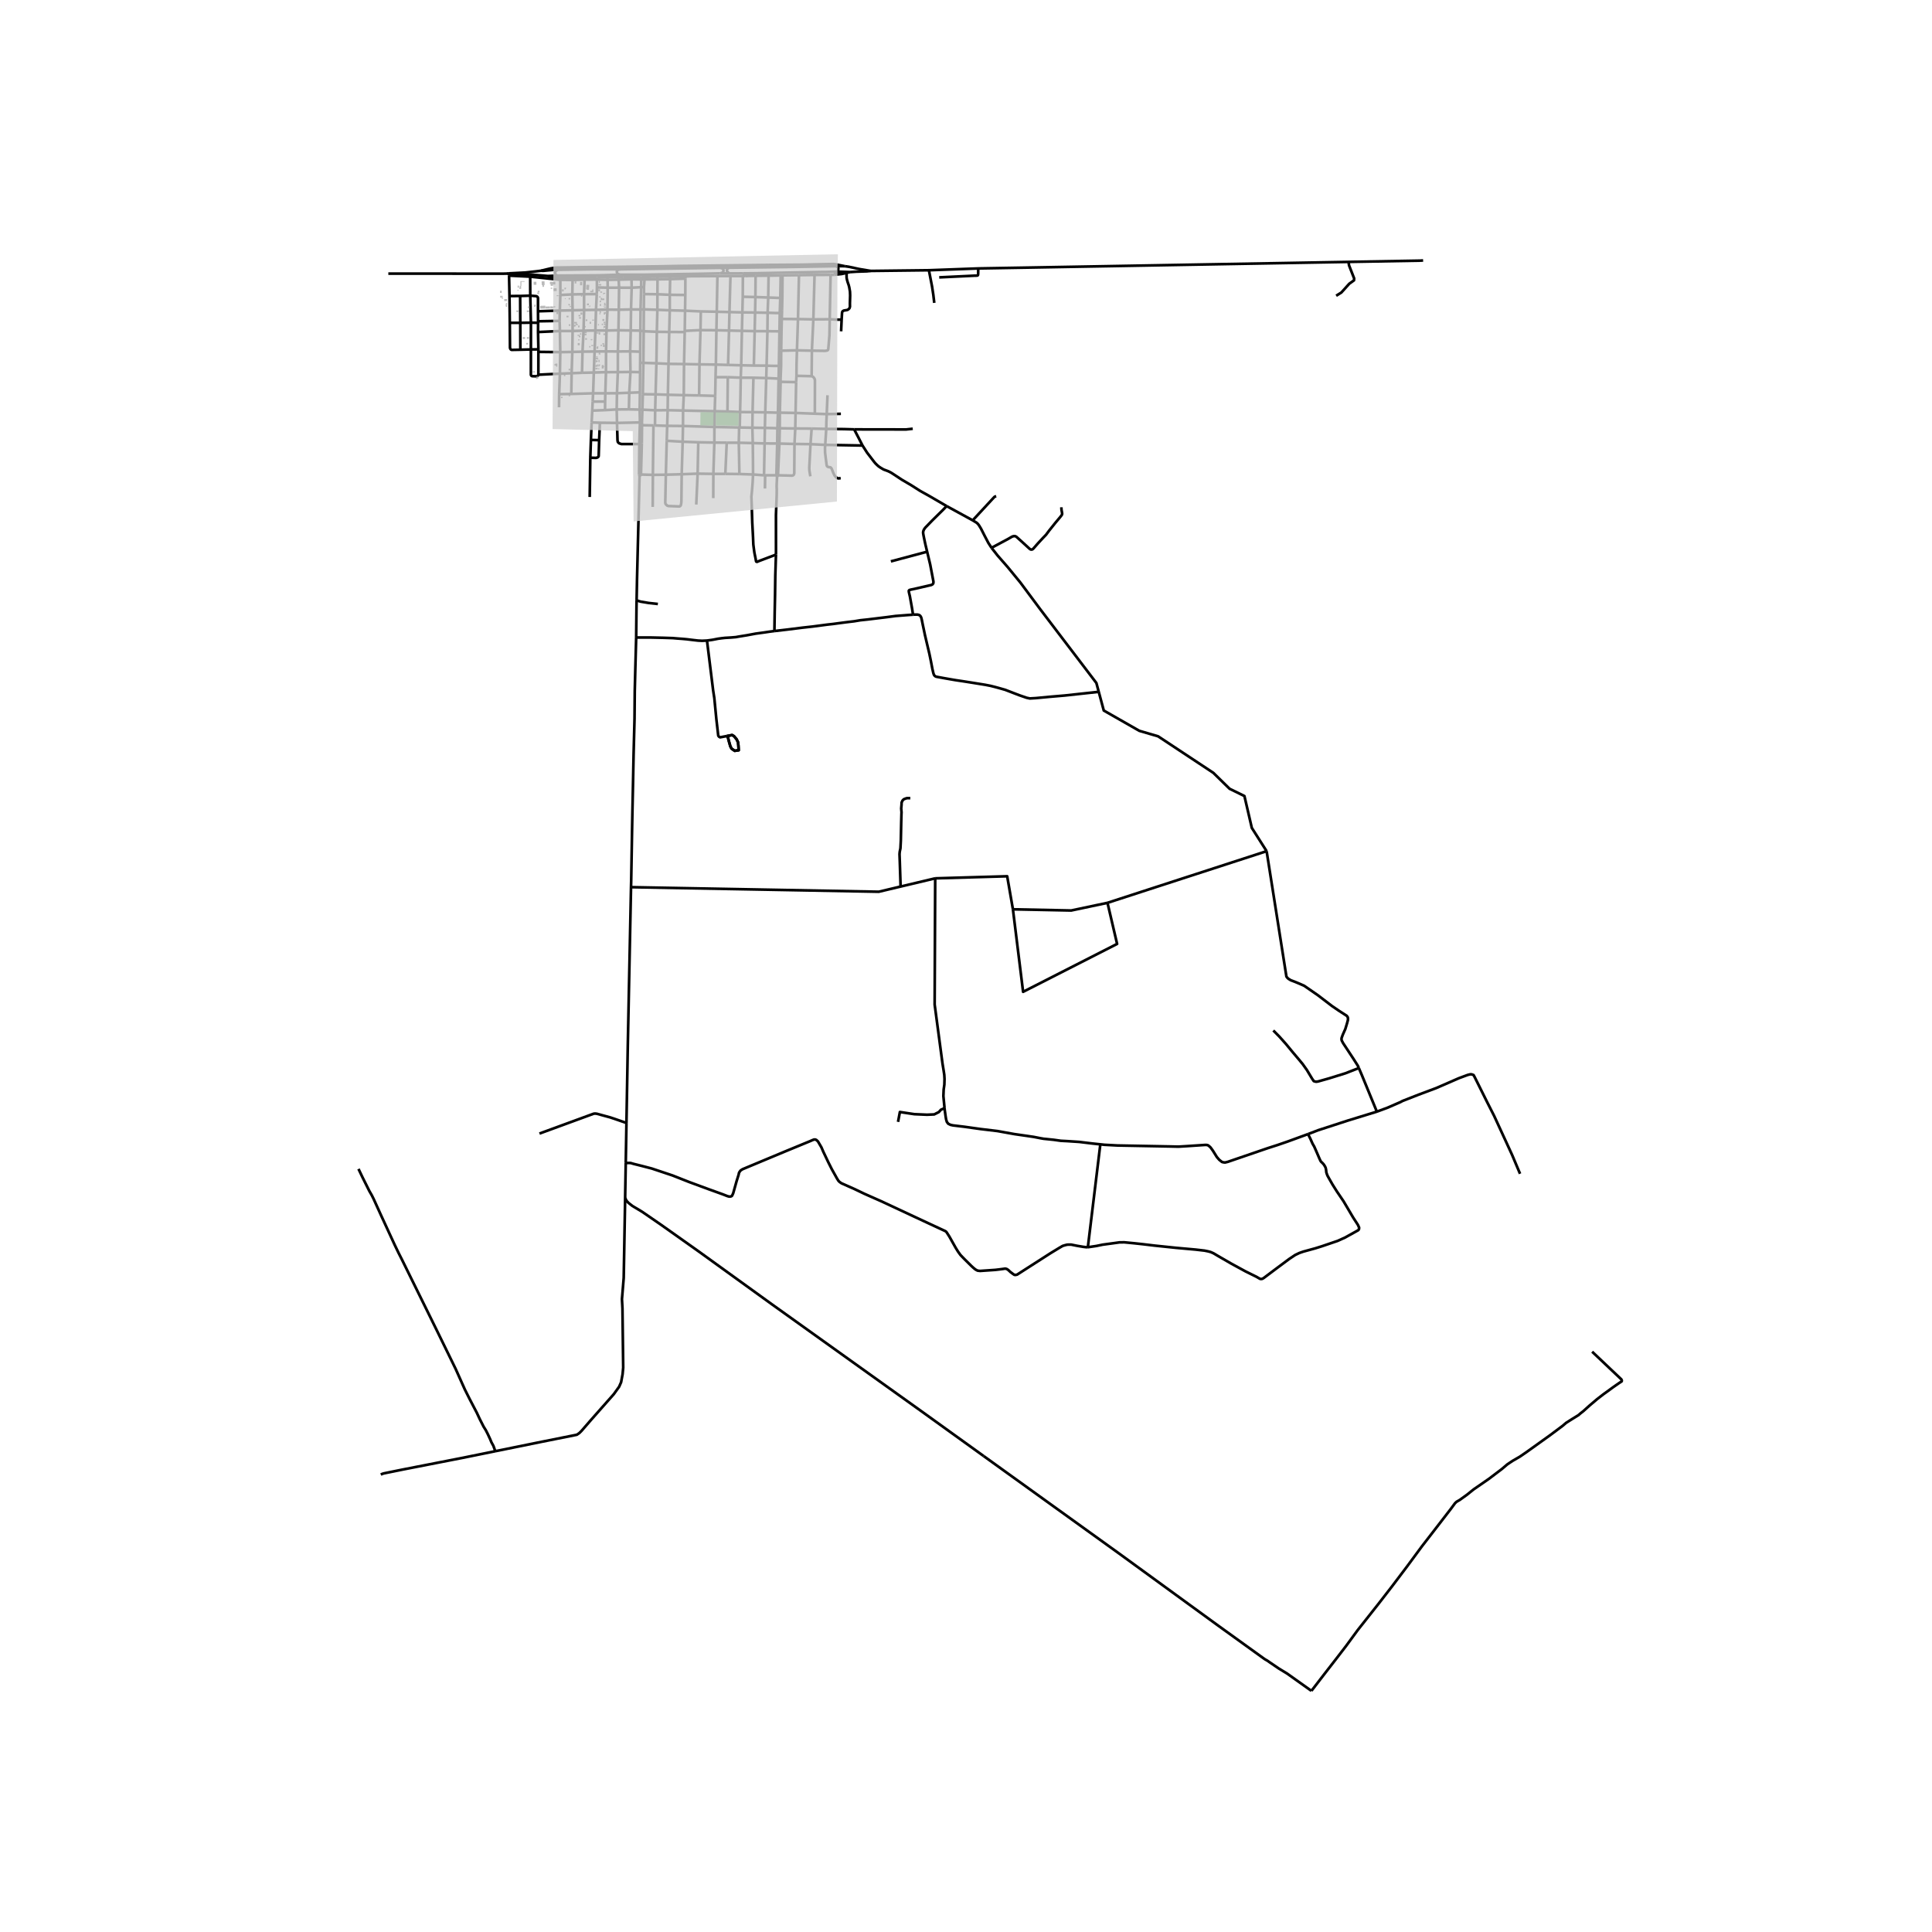 <svg xmlns="http://www.w3.org/2000/svg" width="960" height="960" viewBox="0 0 720 720"><defs><style>*{stroke-linejoin:round;stroke-linecap:butt}</style></defs><g id="figure_1"><path id="patch_1" d="M0 720h720V0H0z" style="fill:#fff"/><g id="axes_1"><path id="patch_2" d="M124.184 640.8h489.632V86.4H124.184z" style="fill:#fff"/><g id="LineCollection_1"><path d="m303.557 102.458-.44 16.562M303.557 102.458l5.977-.027M303.557 102.458l-5.806.078M244.626 135.385l4.51.216M244.626 135.385l-4.862-.152M244.626 135.385l-.31 11.578M244.626 135.385l.155-11.73M285.18 153.671l4.74.127M285.18 153.671l-4.72-.072M285.18 153.671l.375-12.786M285.18 153.671l-.13 5.792M280.54 165.125l-5.21-.126M280.54 165.125l4.403.13M280.382 159.393l.057 2.062.1 3.67M280.642 176.824l-.037-5.66-.066-6.04M266.221 164.938l-.371 11.667M266.221 164.938l.018-5.825M266.221 164.938l-5.995-.115M266.221 164.938l4.608.037M280.642 176.824l4.092.304M280.642 176.824l-5.094-.166M289.182 206.69l-6.534 2.469-.392.198-.237.03-.199-.093-.09-.245-.095-.62-.237-1.198-.25-1.224-.207-1.502-.198-1.578-.112-2.75-.285-5.402-.12-3.843-.155-4.612-.052-1.215.19-1.84.276-3.408.157-3.033M265.85 176.605l-.036 9.03M265.85 176.605l4.457-.011M265.85 176.605l-5.86-.09M245.005 109.663l-5.017-.067M245.005 109.663l4.604.196M245.005 109.663l-.018 5.79M245.005 109.663l.034-5.57M271.1 153.354l4.705.198M271.1 153.354l-4.753-.102M271.1 153.354l.129-12.796M249.136 135.601l5.783.07M249.136 135.601l-.236 11.52M249.136 135.601l.259-11.89M248.9 147.12l-.08 5.74M248.9 147.12l5.922.142M248.9 147.12l-4.585-.157M280.934 136.236l4.75.037M280.934 136.236l-4.715-.107M280.934 136.236l.31-12.828M255.394 109.94l-.096 5.849M255.394 109.94l-5.785-.081M255.417 103.84l-.007 1.958-.016 4.142M232.975 446.273l.224-12.878M366.555 542.607l-23.669-17.033-55.05-39.375-27.47-19.835-13.87-9.826-7.146-4.918-3.672-2.199-1.44-1.13-.637-.675-.354-.566-.272-.777M184.588 540.82l17.662-3.586 12.731-2.548.905-.616.759-.742 3.586-4.134 8.517-9.635 1.982-2.767.741-1.688.552-3.004.224-2.43-.276-22.054-.19-3.476.139-1.62.517-6.277.538-29.97M239.764 135.233l-1.2-.008M239.764 135.233l.041-4.236.08-7.545M239.574 146.912l.121-8.219.069-3.46M237.084 237.585l-.32 11.753-.207 8.168-.086 10.26-.345 13.215-.224 11.121-.224 10.683-.125 6.661-.203 11.725-.13 7.172-.06 2.278M233.46 418.5l.511-29.364 1.19-58.515M335.613 330.397l-8.122 1.93-92.33-1.706M275.805 153.552l4.656.047M275.805 153.552l-.137 5.763M276.057 140.745l-.119 7.064-.133 5.743M275.668 159.315l-.223-.005M275.668 159.315l4.714.078M249.602 115.645l-4.615-.192M249.602 115.645l5.696.144M249.602 115.645l-.207 8.066M249.602 115.645l.007-5.786M472.03 317.206l-59.305 19.252M409.471 257.82l1.875 6.973 13.24 7.56 7.006 2.052 20.578 13.609 6.068 5.94 5.517 2.7 2.758 11.88 5.517 8.672M506.398 398.027l-.356-.833-1.707-2.683-3.807-5.772-.507-.974-.086-.413.017-.38.07-.287.413-1.122.926-2.08.647-2.134.328-1.233.017-.632-.104-.43-.35-.49-2.84-1.831-2.697-1.84-5.233-3.999-5.103-3.527-1.586-.7-1.75-.734-1.654-.629-.897-.544-.362-.338-.368-.482-7.379-46.734M254.411 164.612l.12-5.86M254.411 164.612l-.365 12.124M254.411 164.612l-5.941-.343M254.411 164.612l5.815.21M244.315 146.963l-.155 5.94M244.315 146.963l-4.74-.051M266.347 153.252l-.108 5.861M266.347 153.252l.183-5.713M266.347 153.252l-11.78-.258M302.051 165.523l-5.973-.074M302.051 165.523l5.483.264M302.051 165.523l.426-5.798M301.992 177.516l-.348-2.131-.04-.617.001-.676.446-8.569M254.822 147.262l.097-11.59M254.822 147.262l-.256 5.732M254.822 147.262l5.72.11M348.524 327.33l-12.91 3.067M377.487 338.874l-2.139-12.316-26.824.773" clip-path="url(#p92b21c4bb8)" style="fill:none;stroke:#000"/><path d="m352.005 412.972-.432-4.497.1-2.388.262-1.89.06-2.1-.086-1.503-.233-1.57-.43-2.64-2.929-22.031.207-47.022M377.487 338.874l21.722.442 13.516-2.858" clip-path="url(#p92b21c4bb8)" style="fill:none;stroke:#000"/><path d="m377.487 338.874 3.793 30.754 35.03-17.86-3.585-15.31M280.46 153.599l.32-12.833M280.46 153.599l-.078 5.794M281.245 123.408l.153-6.939M281.245 123.408l-4.758-.11M281.245 123.408l4.751.024M226.386 103.342l.051.954M226.386 103.342l4.19-.008M226.386 103.342l-3.922.035M276.22 136.13l-4.89-.128M276.22 136.13l-.163 4.615M276.22 136.13l.267-12.832M266.24 159.113l-11.708-.362M266.24 159.113l9.205.197M286.072 116.555l-4.674-.086M286.072 116.555l.22-5.679M286.072 116.555l-.076 6.877M290.595 116.667h-1.18l-3.343-.112M285.684 136.273l.312-12.84M285.684 136.273l-.13 4.612M290.266 136.355l-1.698.012-2.884-.094M276.487 123.298l.17-6.88M276.487 123.298l-4.803-.113M506.398 398.027l1.118 2.614 5.597 13.638M487.48 422.639l3.77-1.445 10.93-3.556 10.933-3.359M566.476 437.432l-2.93-6.96-2.38-5.181-4.353-9.45-2.594-5.105-4.63-9.298-.43-.801-.69-.253-.517-.026-.948.228-.647.237-2.732 1.012-8.318 3.628-6.707 2.514-5.921 2.32-.363.194-.405.22-4.853 2.11-3.945 1.458M244.987 115.453l-5.05-.153M244.987 115.453l-.206 8.202M369.511 204.159l2.275 2.886 3.76 4.295 4.748 5.797 7.33 9.852 20.964 27.543.883 3.288M340.256 229.076l.464-.032 1.143-.009.46.089.363.152.301.278.212.325.168.43.18.786.354 1.767.332 1.557.457 2.19.595 2.544 1.047 4.413.586 2.818.56 2.929.333 1.443.124.404.142.367.199.262.306.257.306.136.293.058 2.547.469 2.086.367 2.254.388 2.944.44 3.62.572 4.543.735 1.905.37 1.603.398 1.517.413 2.388.675 5.267 2.026 2.741.944 1.19.254 2.31-.135 4.896-.464 5.732-.49 12.747-1.382M285.05 159.463l-4.668-.07M285.05 159.463l4.666.122M285.05 159.463l-.107 5.792M208.8 131.233l-.137 8.033M208.8 131.233l-8.158-.1M208.8 131.233l4.484-.079M208.663 123.368l.102 5.828.036 2.037M230.472 123.081l-.207 7.905M230.472 123.081l.137-7.663M230.472 123.081l-4.448.101M230.472 123.081l4.586.074M208.335 151.773l.052-4.878M239.393 152.667l4.767.237M239.393 152.667l-1.008-.033M239.393 152.667l.181-5.755M239.264 158.465l-.026-1.09.155-4.708M230.265 130.986l-.014 7.695M230.265 130.986l-4.408-.034M230.265 130.986l4.58-.041M248.64 158.7l-4.55-.143M248.64 158.7l5.892.051M248.64 158.7l-.17 5.57M248.64 158.7l.18-5.84M290.62 153.785l5.863.113M290.62 153.785l-.7.013M290.62 153.785l.29-11.49M290.62 153.785l-.033 5.82M296.374 159.686l.11-5.788M296.374 159.686l-.296 5.763M296.374 159.686l-5.787-.081M296.374 159.686l6.103.039M221.886 123.165l-4.413.068M221.886 123.165l4.138.017M221.886 123.165l-.293 7.82M221.886 123.165l.224-7.696M237.084 237.585l5.49-.002 4.551.102 3.63.118 1.607.139 1.918.14 1.655.147 2.069.253 2.116.245 1.56.076 1.793-.085M288.6 235.17l-1.823.236-1.9.283-3.242.443-3.383.628-3.017.486-1.004.185-1.794.152-2.3.136-1.178.13-1.331.181-2.1.405-2.055.283M270.893 274.3l-2.535.478-.388-.219-.297-.378-.713-6.223-.753-7.793-.436-2.83-2.298-18.617M321.437 166.034l-13.903-.247M352.776 188.6l-6.496-3.778-3.361-1.873-3.301-2.1-3.57-2.098-3.442-2.27-.725-.44-.78-.396-1.84-.693-1.23-.732-.633-.44-.551-.497-.595-.587-.522-.62-2.586-3.376-1.707-2.666M318.326 160.017l1.49 2.852.426.83 1.195 2.335M307.923 159.845l6.616.068 3.787.104" clip-path="url(#p92b21c4bb8)" style="fill:none;stroke:#000"/><path d="m340.152 159.778-2.483.27-19.343-.03M276.802 110.591l4.714.108M276.802 110.591l-.145 5.828M276.802 110.591l.05-7.706M307.534 165.787l-.087 1.268.035 1.637.164 1.392.215 1.68.164 1.283.078.455.146.293.302.21.295.077.436.04.14.036.16.082.197.18.151.26.668 1.67.435.886.518.607.447.321.522.127.786-.102M308.094 154.327l5.283-.11M308.094 154.327l-4.425-.153M308.094 154.327l.294-7.03M307.923 159.845l.042-2.655.13-2.863M239.264 158.465l4.258.081M239.264 158.465l-.81.016M239.264 158.465l-.072 6.666M230.61 115.418l.103-8.219M230.61 115.418l-4.224-.033M230.61 115.418l4.55-.1M290.458 165.31l-.817-.03M290.458 165.31l5.62.139M290.458 165.31l.129-5.705M290.458 165.31l-.524 11.82M284.943 165.255l4.698.025M284.943 165.255l-.209 11.873M208.628 115.74l.19-5.807M208.628 115.74l-.068 3.847M208.628 115.74l-8.13.27M208.628 115.74l4.759-.102M222.11 115.47l-4.43.067M222.11 115.47l4.276-.085M222.11 115.47l.293-5.874M237.247 223.748l-.043 2.3-.12 11.537M230.713 107.199l-.147-2.979M230.713 107.199l-4.246.02M235.402 107.225l-.972-.005-3.717-.021M307.923 159.845l-5.446-.12M307.923 159.845l-.389 5.942M255.298 115.789l-.114 7.519M255.298 115.789l5.875.267M254.046 176.736l5.944-.222M254.046 176.736l-5.903.17M248.143 176.906l-.216 10.435.12.498.552.557.483.186 4.146.16.32-.19.184-.283.125-.615.078-.793.111-10.125M248.82 152.86l5.746.134M248.82 152.86l-4.66.044M296.483 153.898l.216-11.486M296.483 153.898l7.186.276M221.3 138.833l4.525-.136M221.3 138.833l-.269 7.746M221.3 138.833l-4.407.096M221.3 138.833l.293-7.847M290.587 159.605l-.871-.02M208.663 139.266l4.364-.178M200.633 139.65l3.99-.202 4.04-.182" clip-path="url(#p92b21c4bb8)" style="fill:none;stroke:#000"/><path d="m208.387 146.895.076-2.105.2-5.524M340.256 229.076l-1.984.137-4.5.345-3.335.44-4.232.514-2.914.354-2.655.28-2.328.387-2.904.346-2.914.38-2 .27-2.129.236-5.542.726-3.793.422-5.802.726-4.624.531M289.182 206.69l-.25 7.798-.095 7.341-.13 6.286-.107 7.055M212.907 146.815l8.124-.236M212.907 146.815l-4.52.08M212.907 146.815l.12-7.727M254.532 158.751l.034-5.757M220.714 153.028l4.764-.188M220.714 153.028l-.226 4.401M220.714 153.028l.16-3.36M362.499 193.915l-9.723-5.316M369.511 204.159l-1.172-1.822-1.354-2.583-1.405-2.768-.706-1.164-.414-.548-.475-.456-1.486-.903M371.27 184.953l-.492.101-.259.195-8.02 8.666M275.33 164.999l-4.501-.024M275.33 164.999l.218 11.659M275.33 164.999l.115-5.689M244.09 158.557l-.568-.01M244.09 158.557l.07-5.653M235.058 123.155l.102-7.837M235.058 123.155l-.212 7.79M235.058 123.155l3.585.061M213.284 131.154l-.257 7.934M213.284 131.154l.103-7.803M213.284 131.154l3.8-.099M222.464 103.377l-.026.801M208.75 103.587l4.662-.034 4.509-.1 4.543-.076M221.593 130.986l4.264-.034M221.593 130.986l-4.51.07M213.027 139.088l3.866-.16M243.315 176.97l4.828-.064M243.315 176.97l-4.437-.125M243.315 176.97l-.069 11.933M243.315 176.97l.207-18.424M213.387 123.351l-4.724.017M213.387 123.351l4.086-.118M213.387 123.351v-7.713M289.934 177.13l4.558.106.534.021.345-.038.194-.076.142-.101.108-.13.082-.153.103-.362.078-10.948M248.143 176.906l.327-12.637M254.919 135.671l5.753.115M254.919 135.671l.256-11.915M275.548 176.658l-5.241-.064M234.954 138.614l-.108-7.67M234.954 138.614l-.448 7.76M234.954 138.614l3.585.079M234.954 138.614l-4.703.067M284.734 177.128l.406.003M226.386 115.385l-.362 7.797M226.467 107.218l-.048 4.795-.033 3.372M286.292 110.876l-4.776-.177M286.292 110.876l.132-8.158M290.787 110.998l-.832.018-3.663-.14M297.388 118.911l5.728.11M297.388 118.911l-6.04-.045M297.388 118.911l.363-16.375M297.388 118.911l-.39 11.65M261.173 116.056l5.95.122M261.173 116.056l-.12 6.976M309.212 118.98l-6.096.04M309.212 118.98l.322-16.549M313.651 119.12l-2.319-.018-2.12-.121M302.566 130.686l4.924.066.647-.101.211-.08.138-.08.116-.144.073-.296.13-1.48.297-3.591.11-6M276.657 116.419l-4.807-.116M276.657 116.419l4.74.05M267.123 116.178l-.14 6.896M267.123 116.178l.24-13.29M267.123 116.178l4.727.125M276.057 140.745l-4.828-.187M276.057 140.745l4.723.02M286.424 102.718l4.514-.074M286.424 102.718l-4.837.059M290.893 141.123l-.729-.02M290.893 141.123l.194-4.739.035-5.688M290.893 141.123l.017 1.171M291.618 102.617l6.133-.08M291.618 102.617l-.68.027M291.438 115.74l.11-4.714.04-4.71.03-3.699M281.398 116.47l.118-5.771M217.68 115.537l-4.293.101M217.68 115.537l-.207 7.696M217.68 115.537l-.018-5.908M239.936 115.3l-1.224.05M239.936 115.3l.052-5.704M239.936 115.3l-.051 8.152M240.23 103.207l2.732-.059M240.23 103.207l-1.268.009M240.23 103.207l-.036.92M213.387 115.638l-.104-5.924M302.472 140.195l.304.11.27.152.143.16.151.202.194.288.104.295.068.27v.527l-.037 11.975M229.927 146.543l-.105 6.042M229.927 146.543l.324-7.862M229.927 146.543l4.58-.17M229.927 146.543l-4.345.035M216.893 138.929l.19-7.874M217.084 131.055l.389-7.822M280.78 140.766l4.775.119M302.472 140.195l-5.651-.136" clip-path="url(#p92b21c4bb8)" style="fill:none;stroke:#000"/><path d="m302.566 130.686-.062 6.16-.032 3.35M226.024 123.182l-.167 7.77M259.99 176.514l.236-11.691M259.99 176.514l-.515 11.511M285.555 140.885l4.61.218M281.516 110.699l.071-7.922M290.482 123.459l-.716.012-3.77-.039M271.229 140.558h-4.57M276.852 102.885l.93-.042M276.852 102.885l-4.627-.026M221.031 146.579h4.55M221.031 146.579l-.158 3.088M309.534 102.431l1.284-.017M261.053 123.032l-.38 12.754M261.053 123.032l-5.869.276M261.053 123.032l5.93.042M225.857 130.952l-.032 7.745M260.542 147.372l.13-11.586M260.542 147.372l5.988.167M267.362 102.888l4.863-.029M267.362 102.888l-10.109.053M281.587 102.777l-3.753.063M291.349 118.866l.07-2.332.02-.795M291.122 130.696l.118-7.249.109-4.58M235.16 115.318l3.552.033M235.402 107.225l-.055 1.834-.1 3.361-.087 2.898M266.53 147.54l.13-6.982M303.116 119.02l-.55 11.666M266.983 123.074l-.197 12.793M266.983 123.074l4.701.11M234.846 130.945l3.745.12M296.82 140.059l-.121 2.353M296.999 130.56l-.152 5.263-.026 4.236M266.66 140.558l.126-4.691M226.467 107.218l-4.012-.103M226.437 104.296l.012 1.17.018 1.752M225.582 146.578l-.07 3.058M225.825 138.697l-.054 1.738-.19 6.143M235.299 103.31l.043.78M235.299 103.31l3.663-.094M235.299 103.31l-2.914-.06M225.478 152.84l.035-3.204M225.478 152.84l4.344-.255M266.786 135.867l4.545.135M266.786 135.867l-6.114-.081M230.25 138.68l-4.425.017M208.663 123.368l-.103-3.78M208.663 123.368l-8.15.375M229.822 152.585l.117 5.027M229.822 152.585l4.546-.035M234.506 146.373l3.974-.161M234.368 152.55l.06-2.695.078-3.482M234.368 152.55l4.017.084M271.33 136.002l.354-12.817M271.684 123.185l.166-6.882M272.225 102.86l-.375 13.443M239.885 123.452l-1.242-.236M239.885 123.452l4.896.203M244.78 123.655l4.615.056M249.395 123.711l5.78.045M324.472 100.965l-4.353-.728-3.793-.819-1.483-.219" clip-path="url(#p92b21c4bb8)" style="fill:none;stroke:#000"/><path d="m346.177 100.71-2.581.03-4.745.056-14.38.169M316.817 101.395l2.37-.152 3.889-.126 1.396-.152M302.566 130.686l-5.567-.125M296.999 130.56l-5.877.136M313.651 119.12l-.196 4.355M315.401 101.72l.089.737.017 1.046.147.768.276.97.353 1.013.215.836.268 1.578.056 1.446-.083 2.95.018 1.207-.164.573-.267.3-.34.274-.354.127-1.108.181-.258.115-.229.147-.155.24-.077.327-.154 2.564M270.829 164.975l-.522 11.619M249.609 109.859l.12-5.833M249.694 103.098l.034.928M249.694 103.098l5.758-.06M249.694 103.098l-4.707.025M255.452 103.038l-.035.803M255.452 103.038l1.801-.097M244.987 103.123l.052.97M244.987 103.123l-2.025.025M239.988 109.596v-2.616M222.403 109.596l.036-1.717.016-.764M222.438 104.178l.004.667.013 2.27M235.402 107.225l-.06-3.136M235.402 107.225l3.533-.2M239.988 106.98l.206-2.853M239.988 106.98l-1.053.044M220.873 149.667l4.64-.03M208.75 103.587l.068.692M204.163 102.855l1.681.352.785.178 1.292.143.828.06M208.818 109.933v-5.654M208.818 109.933l4.465-.219M213.283 109.714l4.38-.085M213.283 109.714l.104-5.384M217.662 109.63l.19-5.419M217.662 109.63l4.741-.034M219.77 185.216l.22-14.642M220.488 157.43l3.077.109M220.488 157.43l-.27 6.517M229.94 157.612l8.556-.185M229.94 157.612l-6.375-.073M238.268 165.48l-6.659.014-.914-.295-.456-.473-.113-.641-.187-6.473M223.565 157.539l-.279 6.494M219.99 170.574l.227-6.627M223.286 164.033l-.176 5.942-.12.253-.345.278-.552.135-2.103-.067M223.286 164.033l-3.069-.086M200.633 139.65l.01-8.516M197.853 130.229l-.008 9.46.112.278.224.186.268.042 1.37.042.397-.11.25-.118.167-.358M200.642 131.134l.005-.939M200.647 130.195l-2.794.034M200.647 130.195l-.133-6.452M197.853 130.229l.008-9.982M197.853 130.229l-3.93.101M200.514 123.743l.024-3.447M200.538 120.296l-2.677-.05M200.538 120.296l-.006-.56M197.86 120.247l-.248-10.06M197.86 120.247l-3.963.061M189.985 120.3l-.113-9.979M189.985 120.3l3.912.008M193.923 130.33l-3.293.063-.224-.126-.185-.198-.095-.21-.07-.236-.071-9.322M200.498 116.01l.034 3.725M197.612 110.186l2.233.178.15.07.195.09.198.22.112.354-.002 4.911M197.612 110.186l-.025-7.08M197.612 110.186l-3.766.121M189.872 110.321l3.974-.014M189.872 110.321l-.156-7.603M290.938 102.644l-.15 8.354M290.787 110.998l-.16 4.751M290.595 116.667l-.113 6.792M290.595 116.667l.031-.918M290.482 123.459l-.216 12.896M290.266 136.355l-.102 4.748M290.164 141.103l-.243 12.695M289.92 153.798l-.204 5.787M289.716 159.585l-.075 5.695M289.641 165.28l-.305 11.841M289.336 177.121l.598.008M289.336 177.121l-4.196.01M289.336 177.121l.25.515M289.934 177.13l-.347.506M314.843 99.2l-2.37-.474-1.017-.232-.863-.105-3.775.067-7.982.178-12.419.09M314.843 99.2l-1.655-.01-1.612.013M188.773 101.958l-1.147.03-42.905-.017M207.659 102.716l15.565-.108M207.659 102.716l-3.496.14M207.948 100.545l-.431.165-.324.24-.284.376-.097.333.134.521.247.256.466.28M188.773 101.958l.94.078M188.773 101.958l.94-.087M197.552 102.298l3.19.27 3.421.287M223.224 102.608l7.801-.235M223.224 102.608l9.161.642M232.385 103.25l-1.81.084M239.419 102.382l22.118-.362M239.419 102.382l3.543.766M239.419 102.382l-8.394-.01M257.253 102.941l4.284-.921M261.537 102.02l6.81-.144M277.834 102.84l4.288-1.023M277.834 102.84l-.053.003M282.122 101.817l23.533-.447 2.646-.026 3.644-.139M282.122 101.817l-5.142.052M311.576 99.203l-16.68.283M311.945 101.205l.228-.222.058-.113.121-.245.082-.506-.082-.342-.21-.228-.415-.232-.15-.114" clip-path="url(#p92b21c4bb8)" style="fill:none;stroke:#000"/><path d="m311.945 101.205.782.038 4.09.152M316.817 101.395l-1.416.325M310.818 102.414l1.127-1.209M310.818 102.414l2.922-.312 1.661-.382M201.62 100.896l-1.99.244-3.927.426-5.99.305M207.948 100.545l-1.991.055-3.543.329-.793-.033" clip-path="url(#p92b21c4bb8)" style="fill:none;stroke:#000"/><path d="m228.997 99.46-10.378.085-11.594.178-1.724.286-1.206.278-2.474.609M207.948 100.545l13.352-.202M228.997 99.46l-7.697.883M286.417 98.724l-26.336.298-6.099.067-8.71.17-16.275.202M221.3 100.343l10.034.022M231.334 100.365l-.704.099-.417.13-.241.264-.117.436.164.561.432.352.574.166M231.334 100.365l37.02-.545M268.348 101.876l3.477.016M268.348 101.876l.728-.2.31-.178.212-.399.034-.377-.168-.456-.384-.27-.725-.176M268.355 99.82l3.324-.042M294.897 99.486l-8.48-.762M294.897 99.486l-23.218.292M197.552 102.298l.035.809M197.552 102.298l-7.839-.262M230.575 103.334l-.009.886M238.16 176.818l.718.027M238.16 176.818l.181.693M238.16 176.818l.108-11.338M238.496 157.427l-.043 1.054M238.496 157.427l-.111-4.793M238.385 152.634l.095-6.422M238.48 146.212l.06-7.519M238.54 138.693l.023-3.468M238.591 131.064l-.028 4.16M238.591 131.064l.052-7.848M238.643 123.216l.07-7.865M238.935 107.024l-.13 4.845-.093 3.482M238.935 107.024l.034-2.88M238.962 103.216l.007.928M255.417 103.84l-5.689.186M249.728 104.026l-4.69.068M245.039 104.094l-4.845.033M240.194 104.127l-1.225.017M238.878 176.845l.314-11.714M238.878 176.845l-.537.666M364.561 100.039l-18.384.67M502.552 97.603l-118.49 2.102-19.5.334M350.02 103.37l13.362-.643.233.008.31-.017.203-.012.164-.03.116-.076.07-.135.033-.202.024-.358.026-1.866M348.175 112.876l-.36-3.053-.466-3.046-1.172-6.067M289.587 177.636l-.138 2.836-.017.92.043 1.097-.026 2.152-.276 7.282.009 14.768M255.175 123.756l.009-.448M200.532 119.735l8.028-.148M238.268 165.48l.01-.358M193.923 130.33l-.026-10.022M193.897 120.308l-.051-10M285.078 182.05l.062-4.92M296.699 142.412l-5.79-.118M238.97 104.144l-3.628-.055M235.342 104.09l-4.776.13M230.566 104.22l-4.129.076M226.437 104.296l-4-.118M222.438 104.178l-4.586.033M217.852 104.211l-4.465.119M213.387 104.33l-4.569-.051M208.818 104.279l-11.231-1.172M189.716 102.718l6.01.297 1.86.092M189.716 102.718l-.003-.682M345.518 205.61l-.678-2.835-.469-2.228-.211-1.058-.108-.629-.026-.245-.004-.329.095-.439.215-.497.207-.321.31-.414 2.569-2.65 4.155-4.092 1.203-1.274M345.518 205.61l1.132 4.739 1.204 6.324-.005.48-.03.2-.125.215-.198.227-.457.224-5.47 1.266-2.232.477-.4.118-.14.101-.103.152-.025.11.065.49.357 1.518.81 4.523.355 2.302M238.453 158.481l-.176 6.64M291.438 115.74l-.812.01M395.56 189.046l-.008.489.051.507.078.464.078.367.073.544-.039.249-.048.156-.094.152-.172.24-.397.511-1.75 2.084-2.4 3.005-1.095 1.468-1.168 1.21-1.862 2.013-1.793 2.038-.285.203-.327.071-.31-.05-.203-.11-.272-.215-2.948-2.704-1.909-1.71-.297-.156-.29-.08-.322.013-.367.072-.392.16-1.495.865-6.086 3.257M239.192 165.131l-.915-.01M189.713 102.036v-.165M237.247 223.748l.155-8.062.94-38.175M233.2 433.395l.26-14.896M405.413 464.803h-.517l-1.207-.144-2.319-.388-2.224-.448-1.44.026-.905.228-.775.236-1.173.675-3.344 2.033-12.438 7.982-.596.135-.456-.042-.526-.346-.431-.338-.457-.329-.862-.81-.56-.362-.578-.144-.698.11-1.551.202-1.449.17-5.68.387-.906-.11-.62-.312-.37-.262-.647-.54-.69-.632-2.482-2.455-.741-.76-.846-.886-.905-1.257-.879-1.426-2.344-4.168-1.017-1.585-.268-.304-.336-.195-5.835-2.708-18.008-8.403-6.154-2.726-3.629-1.738-4.974-2.21-.664-.464-.413-.397-.285-.447-.259-.405-.473-.852-1.483-2.65-1.336-2.657-1.819-3.822-.741-1.713-1.285-2.194-.594-.54-.397-.16-.5.017-.612.236-.741.329-9.516 3.923-15.74 6.573-.708.456-.336.439-.267.438-.155.742-.715 2.262-1.294 4.598-.422.945-.293.211-.448.102-.414-.01-.664-.193-.724-.287-.99-.38-5.44-1.965-7.043-2.6-6.18-2.438-7.69-2.573-3.891-1.016-2.905-.722-1.056-.312-.414-.042-1.47.004M184.588 540.82l-12.043 2.447-22.36 4.37-7.068 1.434-.69.202-.5.287M184.588 540.82l-.716-1.992-.715-1.307-.492-1.181-.836-1.814-.758-1.493-.845-1.36-1.43-2.809-1.104-2.37-2.681-5.13-1.78-3.548-3.431-7.668-7.012-14.352-13.064-26.518-1.194-2.35-1.43-2.973-4.905-10.631-2.914-6.409-.715-1.45-.923-1.604-2.5-5.003-1.543-3.231M488.73 630.138l-9.091-6.47-3.043-1.849-3.448-2.345-.896-.624-.82-.464-1.12-.793-16.309-11.752-36.979-26.913-50.469-36.321M405.413 464.803l4.646-38.339M487.48 422.639l.159.365.707 1.401.818 1.839.595 1.021.801 1.814 1.155 2.683.393.857.31.417.358.304.577.65.483.784.216.506.137.676.096.945.18.565.26.675.654 1.173 1.207 2.109 1.603 2.548 2.5 3.687 3.62 6.126 1.733 2.666.466 1.037-.052.566-.241.388-1.432.802-3.56 1.973-2.758 1.241-5.827 1.983-2.508.784-4.405 1.207-1.508.523-1.544.743-2.25 1.501-5.232 3.898-4.258 3.198-.526.295-.43.05-.38-.042-.526-.295-.793-.464-4.111-2.033-5.336-2.91-4.94-2.853-1.663-.987-1.052-.464-1.034-.27-1.241-.253-3.37-.388-7.233-.65-8.025-.835-4.388-.523-3.198-.346-3.672-.354-1.775.017-1.837.253-4.465.607-2.379.49-3.146.464M410.059 426.464l1.569.168 4.775.253 19.464.363 3.302.076 3.25-.198 6.82-.454.487.024.476.122.493.382.473.453.862 1.199 1.456 2.337.88 1.02 1.025.82.556.14.59.062 1.038-.247 14.849-5.086 3.724-1.198 3.724-1.283 7.607-2.778M488.73 630.138l4.943-6.42 4.206-5.416 3.775-4.91 4.328-5.906 7.671-9.702 5.086-6.564 5.663-7.491 5.5-7.458 4.344-5.61 6.388-8.277.637-.86.57-.777.43-.574.57-.523 1.172-.675 2.672-1.923 2.483-1.991 5.688-3.932 4.81-3.644 2.104-1.789 1.965-1.299 2.655-1.535 2.413-1.654 8.603-6.159 2.448-1.822 2.587-1.941 1.171-1.013 2.259-1.434 2.38-1.468.672-.59 1.12-.878 2.362-2.126 2.81-2.379 2.31-1.788 1.81-1.3 1.794-1.316 2.034-1.418 1.172-.776.065-.228-.018-.168-.142-.342-10.904-10.33M352.005 412.972l.068.7.327 2.346.19 1.164.278.92.498.667.862.43.914.202 4.232.507 6.068.852 6.276.75 6.29 1.13 4.842.697 2.422.359 2.414.472 1.22.216 1.284.126 2.53.262 2.642.37 2.401.124 4.426.29 4.862.587 3.008.321M201.043 422.447l20.188-7.4.517-.058.647.067 5.008 1.367 1.577.523 4.48 1.553M530.354 97.062l-1.107.067M529.247 97.129l-26.695.474M506.398 398.027l-4.994 1.952-6.137 1.907-3.345.944-.698.195-.638.1-.353-.033-.638-.194-.638-.945-1.922-3.198-1.586-2.232-1.56-1.881-2.07-2.443-2.593-3.147-2.535-2.835-2.172-2.194M345.518 205.61l-13.521 3.595M245.172 225.084l-3.425-.375-2.992-.499-1.508-.462M270.893 274.3l1.939-.366.715.414.991 1.198.509 1.097.13 1.199.112 1.746-1.483.22-1.155-.802-.466-.853-.568-1.983-.337-1.35-.387-.52" clip-path="url(#p92b21c4bb8)" style="fill:none;stroke:#000"/><path d="m270.893 274.3.387.52.337 1.35.568 1.983.466.853 1.155.801 1.483-.219-.113-1.746-.13-1.2-.508-1.096-.99-1.198-.716-.414-1.94.366M497.95 110.215l1.934-1.2 2.957-3.28 1.757-1.26.059-.703-1.904-4.86-.2-1.31M352.005 412.972l-1.333.579-.81.895-1.708.86-2.672.118-4.723-.203-5.397-.81-.689 3.679M335.613 330.397l-.024-1.245-.261-7.955-.105-2.89.078-.87.262-1.28.15-2.886.138-6.683.086-3.14.035-.742-.121-1.4.12-1.317.035-.911.328-.726.448-.472.62-.253.552-.17.604-.016h.69M271.825 101.892l1.979.01 3.176-.033M271.679 99.778l-.172.067-.233.147-.185.182-.113.245-.056.202-.017.22.04.168.09.224.15.156.16.165.133.097.169.122.18.12M277.781 102.843l-.8-.974" clip-path="url(#p92b21c4bb8)" style="fill:none;stroke:#000"/></g><g id="PatchCollection_1"><path d="m266.809 153.642-.061 4.911 8.458.101.061-4.911zM261.051 153.592l-.061 4.91 4.896.059.061-4.911z" clip-path="url(#p92b21c4bb8)" style="fill:green;fill-opacity:.8"/></g><path id="PatchCollection_2" d="m206.26 96.876-.33 63.014 29.88.786.315 33.649 75.767-7.418.196-85.763.177-6.388z" clip-path="url(#p92b21c4bb8)" style="fill:#d3d3d3;fill-opacity:.8"/><g id="PatchCollection_3"><path d="m186.373 110.267.094.7.479-.063-.094-.698zM186.94 110.264l.121 1.148.357-.037-.121-1.147zM186.384 108.34l-.025.81.585.018.025-.81zM187.921 111.467l.006.729 1.053-.009-.006-.729zM188.45 113.153l.005.423.52-.005-.006-.645-.306.003.003.222zM188.437 113.655l-.004.507h.142v.163l.362.003.004-.67zM192.444 115.697l.024.545.186-.008.005.123.363-.015-.008-.184.16-.007-.021-.484zM192.91 106.44l.012.793.462-.006-.012-.794zM192.819 108.062l.009.286.463-.013-.009-.287zM193.708 106.538l.004.598-.173.001.004.51.671-.005-.008-1.108zM193.94 104.767l-.004 1.746h.377l.003-1.495 1.175.003v-.252zM198.867 105.022l.029 1.13 1.015-.024-.029-1.131zM201.84 104.868l.074 1.392.233-.012.035.664.554-.029-.034-.65.286-.014-.075-1.406zM204.942 104.979l-.004.925.277.001-.002.621.886.004.003-.512.859.004.005-1.033zM200.365 108.378l.028.542.666-.032-.027-.542zM200.22 108.992l.02.619.688-.022-.019-.618zM196.718 114.224l.003.557.631-.003-.002-.557zM196.345 115.708l.004.595.86-.007-.006-.595zM199.144 113.526l.01.377-.16.078.007.296.6-.015-.018-.747zM201.27 113.971l.027 1.041 1.967-.047-.026-1.042zM203.325 114.234l.02.767 1.642-.04-.02-.769zM205.086 114.165l.004.798 1.13-.005v-.387l-.176-.023-.002-.387zM205.235 107.239l.02.412.57-.028-.022-.412zM206.317 108.51l1.16-.049-.047-1.052-1.16.05zM207.437 110.028l.01.346.652-.017-.009-.345zM208.203 109.997l.01.348.323-.01-.01-.347z" clip-path="url(#p92b21c4bb8)" style="fill:#a9a9a9;fill-opacity:.8"/><path d="m206.153 114.16-.004.384.797.007.004-.384zM194.762 125.635l.008.687.923-.01-.008-.687zM196.337 125.63v.656h.834v-.657zM196.093 127.828l.01.538.723-.014-.01-.538zM198.556 138.388l.004.411.776-.006-.004-.411zM199.75 140.645l.008.593.477-.006-.002-.134.376-.005-.01-.782-.684.01.004.321zM209.456 107.803l-.022.807.63.015.02-.806zM210.368 107.213l.015.668.309-.007.277-.412-.006-.262zM214.18 104.742l-.01.911.62.007.011-.911zM216.18 105.028l-.027 1.283.801.016.027-1.283zM218.515 106.113l-.12 1.652.224.015-.014.199.87.06.135-1.85zM219.979 108.39l-.002.544 1.159.002.002-1.073h-.438l-.001.529zM210.482 111.187l.04.27.328-.047-.04-.27zM211.891 111.048l.017.552.599-.017-.017-.553zM211.712 113.324l-.002.216.158.001-.002.303.568.003.003-.519zM212.326 114.037v.412l.454-.002-.001-.411zM211.131 117.672l.004.582.734-.003-.003-.582zM207.382 116.285l-.008.778.703.007.008-.778zM211.951 120.853v.59l.596.001.001-.59zM216.512 109.798l.014.782.414-.006-.013-.783zM218.738 113.118l.01.646.713-.01-.01-.646zM219.25 114.249v.12l.68-.002-.002-.573h-.231v.453zM216.322 116.435l-.018.844.737.016.02-.845zM215.58 117.392l.01.505.702-.015-.011-.505zM215.762 118.238v.498h.793v-.498zM213.972 119.977l.005.62 1.036-.007-.005-.62zM214.544 120.629l.007.552.84-.01-.005-.388-.445.005-.002-.165zM213.839 121.014l.007.789.311-.003v-.144l.374-.004-.005-.644zM215.46 121.313l-.028.693.534.02.028-.692zM217.867 121.487l-.003.505.426.002.002-.504zM218.26 119.036v.607h.629v-.607zM220.705 119.118l.012.383.637-.018-.012-.383zM219.75 119.931l-.02.72.522.015.02-.72zM216.162 124.175l-.02.583.487.015.02-.582zM215.222 124.783l.013.396.77-.025-.013-.396zM215.703 125.206l.039.505.607-.045-.039-.505zM215.464 126.457l.01.426.475-.01-.01-.427zM215.3 127.858l-.002.801.753.002.003-.8zM217.853 123.581l-.006.615.797.008.006-.616zM217.793 124.4l-.005.572.762.008.006-.573zM218.091 126.017l-.008.599.655.009.008-.6zM220.133 126.387l.003.413.647-.005-.003-.413zM219.605 128.95l-.023.528.443.019.024-.528zM220.393 128.557l.004.46.667-.004-.003-.46zM206.64 135.694l-.008.532.577.008-.005.414.503.007.017-1.158-.779-.01-.002.211zM211.941 137.4l-.022.657.554.018.022-.658zM210.125 139.415l.063.794.526-.04-.063-.793zM209.086 147.871l.005.482.55-.006-.007-.481zM211.921 147.108l.007.573.562-.006-.006-.573zM223.156 104.604l-.003.827.408.002.004-.828zM223.017 105.86l.012.551 1.063-.022-.012-.551zM222.948 107.774l.019.802.67-.015-.018-.802zM223.689 108.622l-.007.456.71.01.007-.456zM224.787 109.142l.004.573.298-.002-.002-.225.449-.003-.003-.348zM223.278 110.43l.018.476.518-.019-.018-.476zM223.861 110.996l.012.855 1.344-.018-.008-.588-.83.011-.003-.267zM223.497 112.018l-.026.632.486.02.026-.632zM223.525 113.277l-.039.727.477.025.04-.726zM225.153 112.833l-.034 1.064.621.019.018-.583-.16-.004.016-.482zM225.055 114.011l.013.654.785-.016-.008-.383-.652.013-.005-.27zM223.41 116.593l.008.595.337-.005-.01-.595zM223.434 115.703l-.002.843h.585v-.485h-.323v-.357zM224.997 116.329l.011.883.507-.005-.004-.322.286-.003-.006-.563zM224.484 118.892l.003.713.722-.003-.003-.713zM222.847 120.795l.003.351.127-.001v.149l.244-.002-.005-.5zM224.98 119.891l-.03.635.657.03.03-.635zM224.243 120.622l-.002.543h.456l.001-.542zM225.063 120.667l-.004.482.614.005.004-.482zM224.92 121.497l.012.846.286-.004-.003-.265.488-.006-.008-.58zM222.376 123.844l-.013.467.64.017.013-.467zM223.112 123.79l.001.923.576-.001v-.924zM224.864 124.258l.033.662.727-.035-.033-.662zM222.295 129.336l-.027.642.662.027.04-.931-.48-.02-.013.29zM223.81 128.516l.008.43.557-.01-.009-.431zM224.485 127.883l.013.492.652-.017-.013-.491zM224.728 128.423v.888h.638v-.888zM223.139 131.396l-.021.705.684.019.008-.245-.142-.061.011-.403zM222.079 132.825l-.01.38.712.019.01-.382zM222.05 133.354l-.012.266-.132-.005-.012.302 1.06.045.018-.412-.118-.005-.102-.162zM222.016 134.245l-.01.77.495.007.004-.25.282.005.005-.374-.321-.005.002-.148zM223.044 134.122l.01.837.404-.005-.01-.837zM224.263 136.055l-.014 1.27.722.007.004-.407.177-.196.003-.243-.157-.001.005-.423zM221.94 135.995l-.033.749.447.018.032-.749zM222.42 135.815l-.005.815.438.004.005-.816zM223.011 136.541l.01-.74.632.008-.005.4-.214-.003-.004.34zM221.895 137.066l.008.606.447-.006-.008-.606zM222.392 137.04l-.002.628.373.002.001-.629zM222.996 137.204l.003.486.328-.002-.003-.486z" clip-path="url(#p92b21c4bb8)" style="fill:#a9a9a9;fill-opacity:.8"/></g></g></g><defs><clipPath id="p92b21c4bb8"><path d="M124.184 86.4h489.631v554.4H124.184z"/></clipPath></defs></svg>